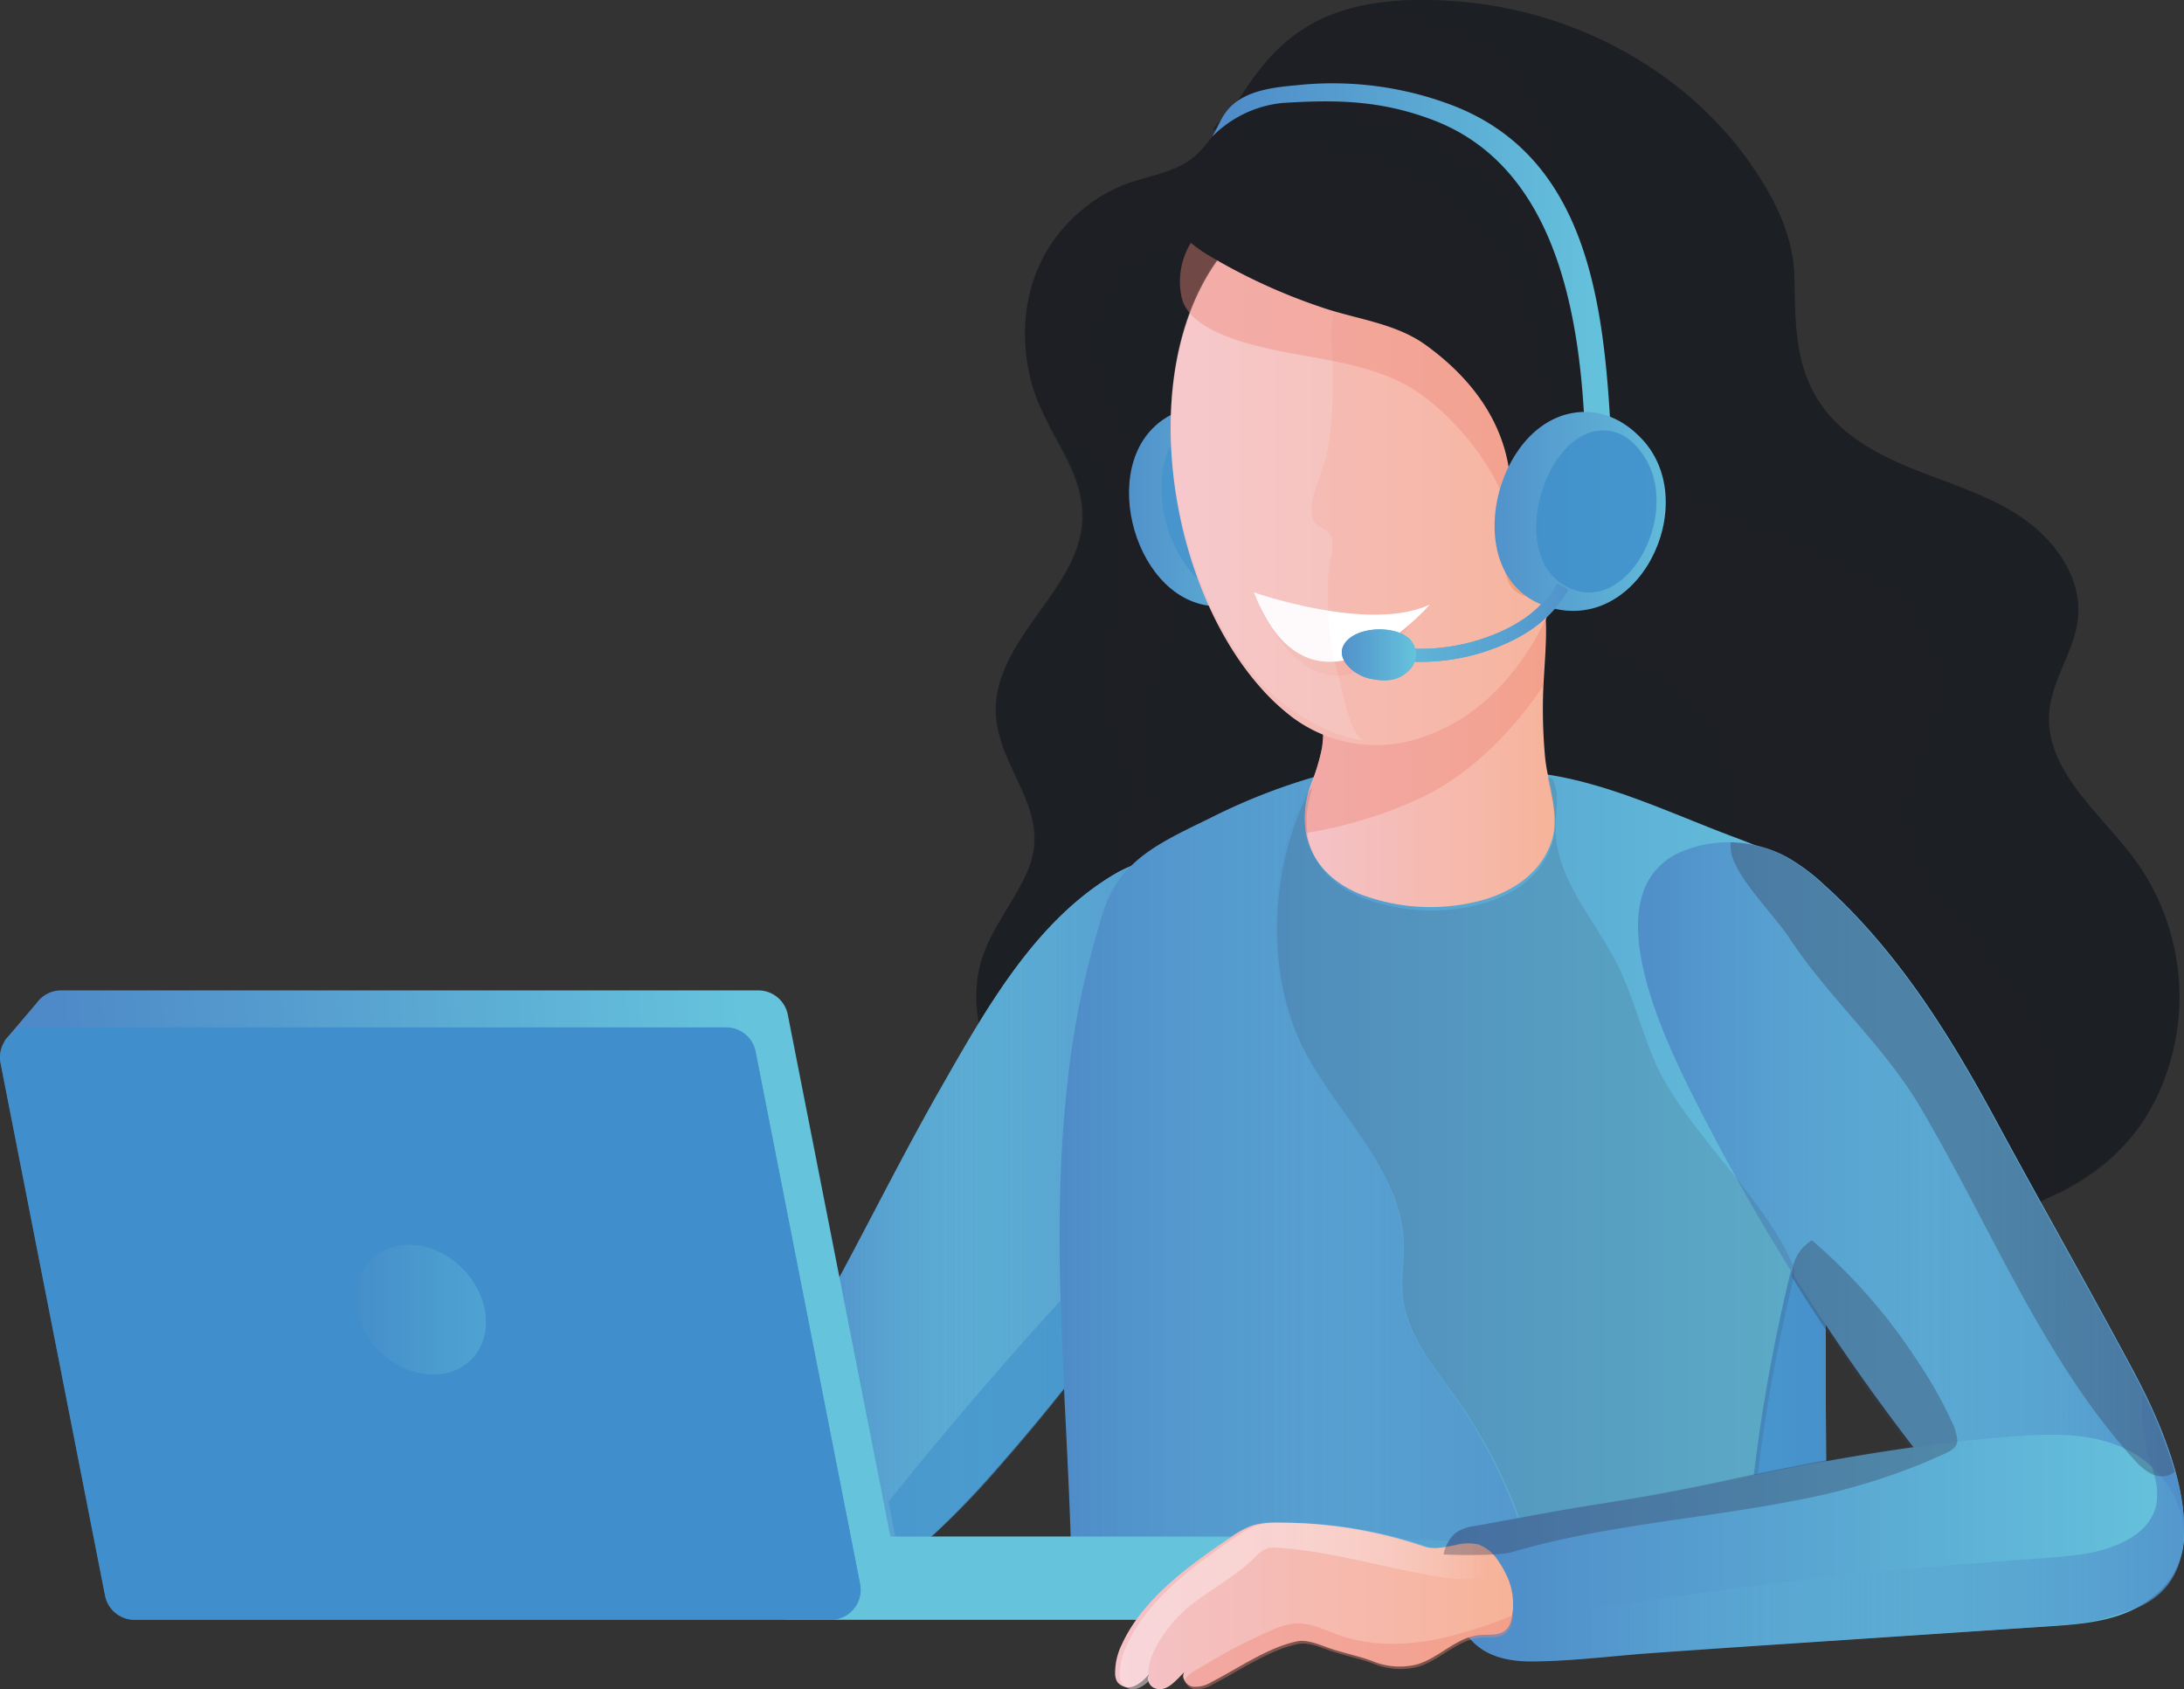 <svg xmlns="http://www.w3.org/2000/svg" width="472" height="365" viewBox="0 0 472 365">
    <rect x="0" y="0" width="472" height="365" fill="#333333" stroke="none"/>
    <defs>
        <linearGradient id="a" x1=".001%" x2="100.026%" y1="50.053%" y2="50.053%">
            <stop offset="0%" stop-color="#4E8AC8"/>
            <stop offset="100%" stop-color="#65C3DC"/>
        </linearGradient>
        <linearGradient id="b" x1="-.001%" x2="99.998%" y1="50.003%" y2="50.003%">
            <stop offset="0%" stop-color="#4E8AC8"/>
            <stop offset="100%" stop-color="#65C3DC"/>
        </linearGradient>
        <linearGradient id="c" x1="-.001%" x2="99.998%" y1="50.003%" y2="50.003%">
            <stop offset="15%" stop-color="#65C3DC" stop-opacity="0"/>
            <stop offset="100%" stop-color="#4E8AC8"/>
        </linearGradient>
        <linearGradient id="d" x1=".01%" x2="100.002%" y1="50.003%" y2="50.003%">
            <stop offset="15%" stop-color="#65C3DC" stop-opacity="0"/>
            <stop offset="100%" stop-color="#4E8AC8"/>
        </linearGradient>
        <linearGradient id="e" x1="0%" x2="100.005%" y1="50.024%" y2="50.024%">
            <stop offset="0%" stop-color="#4E8AC8"/>
            <stop offset="100%" stop-color="#65C3DC"/>
        </linearGradient>
        <linearGradient id="f" x1="0%" x2="100.005%" y1="50.024%" y2="50.024%">
            <stop offset="15%" stop-color="#65C3DC" stop-opacity="0"/>
            <stop offset="100%" stop-color="#4E8AC8"/>
        </linearGradient>
        <linearGradient id="g" x1="-.025%" x2="100.001%" y1="50.025%" y2="50.025%">
            <stop offset="0%" stop-color="#4E8AC8"/>
            <stop offset="100%" stop-color="#65C3DC"/>
        </linearGradient>
        <linearGradient id="h" x1=".041%" x2="99.996%" y1="50.006%" y2="50.006%">
            <stop offset="0%" stop-color="#4E8AC8"/>
            <stop offset="100%" stop-color="#65C3DC"/>
        </linearGradient>
        <linearGradient id="i" x1=".041%" x2="99.992%" y1="50.008%" y2="50.008%">
            <stop offset="15%" stop-color="#65C3DC" stop-opacity="0"/>
            <stop offset="100%" stop-color="#4E8AC8"/>
        </linearGradient>
        <linearGradient id="j" x1="-155.123%" x2="-4.458%" y1="87.407%" y2="59.919%">
            <stop offset="0%" stop-color="#4E8AC8"/>
            <stop offset="100%" stop-color="#65C3DC"/>
        </linearGradient>
        <linearGradient id="k" x1="9.089%" x2="84.937%" y1="52.1%" y2="48.336%">
            <stop offset="0%" stop-color="#4E8AC8"/>
            <stop offset="100%" stop-color="#65C3DC"/>
        </linearGradient>
        <linearGradient id="l" x1=".024%" y1="50.021%" y2="50.021%">
            <stop offset="0%" stop-color="#4E8AC8"/>
            <stop offset="100%" stop-color="#65C3DC"/>
        </linearGradient>
        <linearGradient id="m" x1="-.007%" x2="100.012%" y1="50.007%" y2="50.007%">
            <stop offset="0%" stop-color="#F5C2C8"/>
            <stop offset="100%" stop-color="#F6B399"/>
        </linearGradient>
        <linearGradient id="n" x1="-.003%" x2="99.998%" y1="49.995%" y2="49.995%">
            <stop offset="0%" stop-color="#F5C2C8"/>
            <stop offset="100%" stop-color="#F6B399"/>
        </linearGradient>
        <linearGradient id="o" x1="-.008%" y1="49.996%" y2="49.996%">
            <stop offset="0%" stop-color="#65C3DC" stop-opacity="0"/>
            <stop offset="100%" stop-color="#4E8AC8"/>
        </linearGradient>
        <linearGradient id="p" x1=".003%" x2="99.996%" y1="49.94%" y2="49.94%">
            <stop offset="0%" stop-color="#4E8AC8"/>
            <stop offset="100%" stop-color="#65C3DC"/>
        </linearGradient>
        <linearGradient id="q" x1="-.013%" x2="100.018%" y1="50.059%" y2="50.059%">
            <stop offset="0%" stop-color="#F5C2C8"/>
            <stop offset="100%" stop-color="#F6B399"/>
        </linearGradient>
        <linearGradient id="r" x1="-.056%" y1="50.142%" y2="50.142%">
            <stop offset="30%" stop-color="#FCEAEC"/>
            <stop offset="42%" stop-color="#FCEAEC" stop-opacity=".99"/>
            <stop offset="51%" stop-color="#FCEAEC" stop-opacity=".95"/>
            <stop offset="58%" stop-color="#FCEAEC" stop-opacity=".89"/>
            <stop offset="65%" stop-color="#FCEAEC" stop-opacity=".8"/>
            <stop offset="71%" stop-color="#FCEAEC" stop-opacity=".69"/>
            <stop offset="77%" stop-color="#FCEAEC" stop-opacity=".55"/>
            <stop offset="83%" stop-color="#FCEAEC" stop-opacity=".39"/>
            <stop offset="89%" stop-color="#FCEAEC" stop-opacity=".2"/>
            <stop offset="94%" stop-color="#FCEAEC" stop-opacity="0"/>
        </linearGradient>
        <linearGradient id="s" x1="0%" y1="50%" y2="50%">
            <stop offset="15%" stop-color="#65C3DC" stop-opacity="0"/>
            <stop offset="100%" stop-color="#4E8AC8"/>
        </linearGradient>
        <linearGradient id="t" x1=".051%" x2="100.057%" y1="50%" y2="50%">
            <stop offset="6%" stop-color="#FCEAEC"/>
            <stop offset="10%" stop-color="#FCEAEC"/>
            <stop offset="37%" stop-color="#FCEAEC"/>
        </linearGradient>
        <linearGradient id="u" x1="-.372%" x2="99.986%" y1="50.014%" y2="50.014%">
            <stop offset="0%" stop-color="#4E8AC8"/>
            <stop offset="100%" stop-color="#65C3DC"/>
        </linearGradient>
        <linearGradient id="v" x1=".003%" x2="100.005%" y1="50.005%" y2="50.005%">
            <stop offset="0%" stop-color="#4E8AC8"/>
            <stop offset="100%" stop-color="#65C3DC"/>
        </linearGradient>
        <linearGradient id="w" x1="0%" y1="49.965%" y2="49.965%">
            <stop offset="0%" stop-color="#4E8AC8"/>
            <stop offset="100%" stop-color="#65C3DC"/>
        </linearGradient>
        <linearGradient id="x" x1="0%" y1="49.965%" y2="49.965%">
            <stop offset="0%" stop-color="#65C3DC"/>
            <stop offset="100%" stop-color="#4E8AC8"/>
        </linearGradient>
        <linearGradient id="y" x1="-.051%" x2="99.986%" y1="49.839%" y2="49.839%">
            <stop offset="0%" stop-color="#4E8AC8"/>
            <stop offset="100%" stop-color="#65C3DC"/>
        </linearGradient>
    </defs>
    <g fill="none" fill-rule="nonzero">
        <path fill="#1D1F24" d="M466.015 237.227c-9.22 18.546-25.966 22.737-43.507 29.683-.83.32-1.673.64-2.516.938-18.217 6.447-40.184 5.794-56.752-4.844-16.294-10.46-31.129-18.012-51.174-17.644-17.92.333-32.731 10.01-50.07 12.075-13.53 1.615-27.296-4.167-37.205-13.511l-.51-.475c-9.732-9.392-16.188-23.747-11.963-36.57 2.219-6.731 7.06-12.276 9.826-18.806 6.373-15.044-10.408-24.115-6.242-39.953 3.56-13.464 18.324-23.07 18.11-36.997-.119-7.503-4.427-13.749-7.785-20.279a41.34 41.34 0 0 1-3.05-7.242c-2.801-9.499-2.184-20.185 2.765-28.876a34.54 34.54 0 0 1 16.235-14.497c6.064-2.588 12.853-2.636 17.552-7.943a92.607 92.607 0 0 0 7.358-9.938c.7-1.056 1.4-2.113 2.113-3.146 3.465-5.058 7.216-9.795 13.446-13.547 9.72-5.865 22.549-6.233 33.717-5.212 24.78 2.28 48.836 15.363 62.792 36.2 4.949 7.386 8.521 14.949 8.64 23.747.142 9.605.13 19.258 6.017 27.415 4.937 6.85 12.853 10.863 20.71 13.95 7.856 3.087 16.08 5.593 22.975 10.46 6.895 4.869 12.378 12.812 11.571 21.218-.676 7.04-5.542 13.155-6.195 20.184-1.187 12.787 11.144 22.084 18.751 32.45a50.456 50.456 0 0 1 4.391 51.16z"/>
        <path fill="#1D1F24" d="M465.985 237.42c-5.113 10.302-12.55 16.184-21.164 20.58a58.403 58.403 0 0 0-9.965-46.079c-9.051-12.131-23.726-23.016-22.314-38.023.783-8.246 6.572-15.446 7.379-23.645.96-9.838-5.564-19.13-13.774-24.834-8.209-5.703-17.984-8.626-27.285-12.238-9.3-3.612-18.767-8.318-24.64-16.326-6.999-9.506-6.987-20.842-7.118-32.082-.142-10.278-7.628-17.645-10.273-27.768C332.25 19.466 329.808 4.09 292 1.822c7.865-2.127 16.608-2.104 24.462-1.379 24.77 2.282 48.817 15.376 62.768 36.229 4.947 7.39 8.518 14.96 8.636 23.764.143 9.613.13 19.273 6.015 27.436 4.935 6.856 12.848 10.872 20.701 13.961 7.854 3.09 16.075 5.597 22.967 10.468 6.893 4.872 12.374 12.821 11.567 21.234-.676 7.046-5.54 13.165-6.193 20.2-1.186 12.796 11.14 22.1 18.744 32.473a50.543 50.543 0 0 1 4.318 51.212z" opacity=".4" style="mix-blend-mode:multiply"/>
        <path fill="#1D1F24" d="M374.928 183.045c.655 15.754-3 27.573-17.426 35.372-11.475 6.195-25.235 8.228-37.9 8.55-21.26.522-44.935-4.959-60.838-19.869-2.88-2.71-5.654-6.028-5.856-9.975-.19-3.567 1.785-6.967 1.952-10.558.297-6.052-4.416-11.07-6.523-16.753-2.786-7.502-.893-15.884 1.607-23.494 2.5-7.61 5.63-15.29 5.26-23.28-.487-10.38-6.736-19.428-11.724-28.535-4.987-9.108-8.927-20.213-4.666-29.653a21.234 21.234 0 0 1 16.355-11.795c7.25-.808 13.748 7.467 18.39 12.02a114.254 114.254 0 0 0 20.689 16.064c10.344 6.277 21.7 10.903 31.436 18.084 5.952 4.352 12.213 10.32 15.022 17.252 3.166 7.811-2.38 15.361 4.333 22.59 4.333 4.637 10.975 6.219 16.212 9.798 11.225 7.62 13.165 21.758 13.677 34.182z" opacity=".75" style="mix-blend-mode:multiply"/>
        <path fill="#1D1F24" d="M239.368 186.6c-2.612 6.491-5.883 12.816-7.189 19.71l3.777-8.377c2.483-.107 3.271 3.334 3.142 5.838a162.816 162.816 0 0 1-2 18.346 41.273 41.273 0 0 1-3.848 12.935 23.538 23.538 0 0 1-8.577 8.948l-.506-.475c-9.649-9.386-16.05-23.733-11.86-36.55 2.2-6.728 7-12.27 9.742-18.797 6.318-15.035-10.32-24.102-6.19-39.932 3.53-13.457 18.168-23.057 17.956-36.977-.118-7.5-4.389-13.742-7.719-20.269 4.071 4.676 10.107 7.832 13.143 13.327 2.353 4.331 2.589 9.552 2.236 14.513-.93 13.184-5.19 26.641-1.495 39.315.789 2.67 1.906 5.233 2.507 7.95 1.494 6.824-.495 13.956-3.119 20.495z" opacity=".4" style="mix-blend-mode:multiply"/>
        <path fill="url(#a)" d="M249 92.67c-11.942 12.27-1.114 42.269 17.924 37.899 20.448-4.655 17.367-36.526-1.185-41.76-7.143-2.014-12.901-.095-16.74 3.86z"/>
        <path fill="#408FCC" d="M255.998 91.67c-11.938 12.27-1.113 42.269 17.92 37.899 20.441-4.667 17.374-36.538-1.126-41.76-7.2-2.014-12.957-.095-16.794 3.86z" opacity=".6" style="mix-blend-mode:multiply"/>
        <path fill="url(#b)" d="M254.272 266.11c14.34-22.096 23.267-49.226 10.802-74.183-1.258-2.529-2.778-5.295-5.46-6.185-5.77-1.912-13.593.142-18.614 3.087-17.403 10.21-28.04 29.432-37.821 46.53-10.15 17.809-18.993 36.247-29.179 53.973-4.13 7.184-8.31 14.462-10.53 22.452-1.934 6.993-2.148 15.007.5 21.846 11.455 29.587 42.96-6.66 52.54-17.607a437.022 437.022 0 0 0 37.762-49.914z"/>
        <path fill="url(#c)" d="M254.272 266.11c14.34-22.096 23.267-49.226 10.802-74.183-1.258-2.529-2.778-5.295-5.46-6.185-5.77-1.912-13.593.142-18.614 3.087-17.403 10.21-28.04 29.432-37.821 46.53-10.15 17.809-18.993 36.247-29.179 53.973-4.13 7.184-8.31 14.462-10.53 22.452-1.934 6.993-2.148 15.007.5 21.846 11.455 29.587 42.96-6.66 52.54-17.607a437.022 437.022 0 0 0 37.762-49.914z" opacity=".85" style="mix-blend-mode:multiply"/>
        <path fill="url(#c)" d="M254.272 266.11c14.34-22.096 23.267-49.226 10.802-74.183-1.258-2.529-2.778-5.295-5.46-6.185-5.77-1.912-13.593.142-18.614 3.087-17.403 10.21-28.04 29.432-37.821 46.53-10.15 17.809-18.993 36.247-29.179 53.973-4.13 7.184-8.31 14.462-10.53 22.452-1.934 6.993-2.148 15.007.5 21.846 11.455 29.587 42.96-6.66 52.54-17.607a437.022 437.022 0 0 0 37.762-49.914z" opacity=".85" style="mix-blend-mode:multiply"/>
        <path fill="url(#d)" d="M254.268 266.109c-7.003 10.804-14.575 21.37-22.551 31.593a435.83 435.83 0 0 1-15.18 18.32c-3.929 4.488-11.537 13.215-19.94 19.923a56.482 56.482 0 0 1-9.246 6.174c-4.308 2.232-8.57 3.383-12.39 2.671-4.416-.831-8.25-4.144-10.968-11.16-2.718-7.017-2.433-14.853-.486-21.846 2.207-7.99 6.385-15.269 10.515-22.452 10.208-17.726 18.99-36.224 29.186-53.986 9.768-17.085 20.414-36.307 37.814-46.517 5.009-2.945 12.842-4.999 18.61-3.087 2.683.89 4.202 3.656 5.46 6.185 12.438 24.957 3.513 52.075-10.824 74.182z" opacity=".85" style="mix-blend-mode:multiply"/>
        <path fill="url(#e)" d="M394.627 313.63c.06 12.139.107 24.386-1.509 36.37H245c.76-.692 1.51-1.337 2.198-1.993 3.019-2.853 6.12-5.706 9.377-8.284 19.548-15.458 45.288-18.717 68.367-26.261 13.31-4.345 25.953-8.547 36.934-17.583 10.458-8.582 14.688-28.254 19.703-40.524 1.593-3.916 3.363-8.046 6.798-10.505a3.711 3.711 0 0 1 2.02-.847c2.27-.108 3.482 2.781 4.088 6.863 1.188 8.26-.06 21.39 0 24.363l.142 38.4z"/>
        <path fill="url(#f)" d="M394.627 313.63c.06 12.139.107 24.386-1.509 36.37H245c.76-.692 1.51-1.337 2.198-1.993 3.019-2.853 6.12-5.706 9.377-8.284 19.548-15.458 45.288-18.717 68.367-26.261 13.31-4.345 25.953-8.547 36.934-17.583 10.458-8.582 14.688-28.254 19.703-40.524 1.593-3.916 3.363-8.046 6.798-10.505a3.711 3.711 0 0 1 2.02-.847c2.27-.108 3.482 2.781 4.088 6.863 1.188 8.26-.06 21.39 0 24.363l.142 38.4z" opacity=".85" style="mix-blend-mode:multiply"/>
        <path fill="#408FCC" d="M394.627 313.63c.06 12.139.107 24.386-1.509 36.37H245c.76-.692 1.51-1.337 2.198-1.993 3.019-2.853 6.12-5.706 9.377-8.284 19.548-15.458 45.288-18.717 68.367-26.261 13.31-4.345 25.953-8.547 36.934-17.583 10.458-8.582 14.688-28.254 19.703-40.524 1.593-3.916 3.363-8.046 6.798-10.505a3.711 3.711 0 0 1 2.02-.847c2.27-.108 3.482 2.781 4.088 6.863 1.188 8.26-.06 21.39 0 24.363l.142 38.4z" opacity=".6" style="mix-blend-mode:multiply"/>
        <path fill="url(#g)" d="M398.125 236.996c-1.292 4.743-2.75 9.32-4.149 13.624-1.552 4.826-3.034 9.284-4.089 13.114a386.452 386.452 0 0 0-2.655 10.138 372.297 372.297 0 0 0-10.277 68.014c-.13 2.371-.26 4.743-.51 7.114H231.66c0-4.956-.083-9.913-.213-14.869-.937-32.774-4.398-65.583-.948-98.32a189.703 189.703 0 0 1 7.835-38.43c3.555-11.324 11.687-15.023 23.007-20.525a130.737 130.737 0 0 1 22.414-8.893 84.842 84.842 0 0 1 3.414-.866l.841-.201c14.84-3.225 31.4-1.826 46.227.427l.558.095c13.915 2.217 27.262 8.727 40.3 13.576 6.768 2.526 15.018 6.071 19.665 11.17 10.264 11.323 7.906 28.268 3.366 44.832z"/>
        <path fill="url(#h)" d="M460.324 347.514c-.651.237-1.278.427-1.882.594-9.707 2.72-15.578-.975-22.325-8.436-.888-.986-1.776-1.96-2.652-2.958a449.79 449.79 0 0 1-17.637-21.101c-.971-1.188-1.918-2.436-2.865-3.66a466.714 466.714 0 0 1-25.344-36.475 474.775 474.775 0 0 1-20.123-35.5c-6.818-13.426-24.93-48.428-2.936-56.412a26.628 26.628 0 0 1 21.532 1.569 42.388 42.388 0 0 1 8.132 6.035c15.863 14.258 27.226 32.53 37.24 51.089 6.203 11.5 12.572 22.86 18.858 34.265a2014.52 2014.52 0 0 1 10.854 19.913c.604 1.188 1.255 2.376 1.918 3.718 7.304 14.71 16.951 40.55-2.77 47.359z"/>
        <path fill="url(#i)" d="M460.308 347.514a26.22 26.22 0 0 1-1.882.594c-9.706 2.72-15.578-.975-22.325-8.436-.887-.986-1.775-1.96-2.651-2.958a454.436 454.436 0 0 1-17.625-21.1c-.97-1.188-1.918-2.436-2.865-3.671a465.003 465.003 0 0 1-45.465-71.962c-6.818-13.425-24.928-48.425-2.935-56.41a26.568 26.568 0 0 1 21.53 1.569 42.469 42.469 0 0 1 8.145 6.035c15.861 14.257 27.224 32.53 37.226 51.087 6.215 11.5 12.571 22.859 18.868 34.264a2014.456 2014.456 0 0 1 10.855 19.912c.603 1.188 1.243 2.377 1.917 3.72a103.49 103.49 0 0 1 6.972 17.416c3.48 12.499 3.338 25.413-9.765 29.94z" opacity=".85" style="mix-blend-mode:multiply"/>
        <path fill="url(#j)" d="M170 332h97v18h-97z"/>
        <path fill="url(#k)" d="M192.874 334.262l-22.617-115.028a6.506 6.506 0 0 0-6.38-5.234H13.189a6.482 6.482 0 0 0-5.225 2.67L1 224.871l6.178-1.353 22.307 113.26a6.483 6.483 0 0 0 6.38 5.222h150.64a6.495 6.495 0 0 0 5.023-2.365 6.454 6.454 0 0 0 1.346-5.373z"/>
        <path fill="#408FCC" d="M29.108 350H179.51c1.94 0 3.778-.866 5.012-2.361a6.475 6.475 0 0 0 1.358-5.366l-22.58-115.05A6.475 6.475 0 0 0 156.93 222H6.482a6.48 6.48 0 0 0-5.009 2.362 6.463 6.463 0 0 0-1.35 5.365l22.58 115.039A6.498 6.498 0 0 0 29.108 350z"/>
        <path fill="url(#l)" d="M77.229 283.006c1.59 7.917 8.339 13.702 16.326 13.994 7.653 0 12.662-6.27 11.188-13.994C103.268 275.28 95.953 269 88.358 269c-7.595 0-12.498 6.27-11.129 14.006z"/>
        <path fill="url(#l)" d="M77.229 283.006c1.59 7.917 8.339 13.702 16.326 13.994 7.653 0 12.662-6.27 11.188-13.994C103.268 275.28 95.953 269 88.358 269c-7.595 0-12.498 6.27-11.129 14.006z" style="mix-blend-mode:screen"/>
        <path fill="url(#m)" d="M335.384 181.556c-2.049 6.487-7.51 10.574-14.135 12.688a42.589 42.589 0 0 1-27.478-1.116c-6.792-2.864-10.577-7.675-11.547-13.33a20.807 20.807 0 0 1 1.078-10.288 44.867 44.867 0 0 0 2.396-7.888c.383-2.376.203-4.847.49-7.283.648-5.464 1.342-10.537 1.462-14.457.084-3.244.24-6.665 2.168-9.398a10.347 10.347 0 0 1 5.235-3.326c7.09-2.376 18.422-2.115 23.561-2.138 2.503-.082 5.007.09 7.475.51.816.165 1.617.395 2.395.69 3.067 1.188 4.732.677 5.199 3.682.814 5.263.3 10.764 0 16.038-.374 5.711-.31 11.442.191 17.143.444 5.94 3.378 12.581 1.51 18.473z"/>
        <path fill="#EF8676" d="M333.498 145.97c0 .775-.072 1.562-.108 2.384-6.7 10.004-16.437 19.925-28.21 24.91A96.256 96.256 0 0 1 282.225 180a20.98 20.98 0 0 1 1.076-10.326 45.199 45.199 0 0 0 2.393-7.917c.383-2.385.203-4.865.49-7.31.646-5.484 1.34-10.576 1.46-14.51.084-3.256.24-6.69 2.165-9.432a10.328 10.328 0 0 1 5.228-3.339c7.082-2.385 18.4-2.122 23.532-2.146 2.499-.082 5 .09 7.465.512.815.163 1.616.395 2.392.692 3.063 1.192 4.726.68 5.192 3.696.742 5.235.24 10.756-.12 16.05z" opacity=".4" style="mix-blend-mode:multiply"/>
        <path fill="url(#n)" d="M342.998 91.743c.167 28.288-11.31 61.111-37.932 68.266a29.542 29.542 0 0 1-10.513.846 30.208 30.208 0 0 1-15.373-5.953 47.492 47.492 0 0 1-7.389-7.072l-.178-.202c-21.134-24.847-26.8-74.779-3.647-96.947a46.353 46.353 0 0 1 5.132-4.262 44.995 44.995 0 0 1 9.219-5.096c22.132-9.048 48.908.667 57.022 25.645A83.124 83.124 0 0 1 343 91.743z"/>
        <path fill="url(#o)" d="M330 334c-30.1-2.384-52.493-1.561-83.257-1.645-2.375 0-12.455.692-15.293.108-.938-32.94-4.405-63.366-.95-96.27a191.23 191.23 0 0 1 7.849-38.625c3.562-11.382 11.707-15.1 23.046-20.63A130.703 130.703 0 0 1 283.848 168c-9.796 17.03-11.138 41.914-1.864 59.218 7.432 13.873 20.814 25.754 21.11 41.51.072 3.575-.557 7.019-.272 10.51.724 8.76 6.874 15.923 11.873 23.109A109.67 109.67 0 0 1 330 334z" opacity=".6" style="mix-blend-mode:multiply"/>
        <path fill="#383D54" d="M388 274.655a371.42 371.42 0 0 0-8.124 43.92c-1.867.38-3.722.772-5.578 1.187a486.157 486.157 0 0 1-27.725 5.104c-1.915.297-3.818.606-5.721.926-4.175.712-8.326 1.46-12.5 2.208a108.774 108.774 0 0 0-13.298-25.474c-5.043-7.122-11.192-14.244-11.894-23.016-.286-3.478.333-6.968.261-10.47-.285-15.692-13.701-27.527-21.147-41.344-8.92-16.619-8.029-40.098.773-56.978l.607-.356a20.77 20.77 0 0 0-1.035 10.185c.963 5.65 4.757 10.458 11.466 13.318a42.041 42.041 0 0 0 27.285 1.116c6.577-2.113 12-6.196 14.035-12.677 1.427-4.547 0-9.497-.94-14.304l.404.06.547.094.19.309c1.535 3.146.62 6.873.584 10.375-.096 10.802 8.23 19.526 13.142 29.153 3.485 6.826 5.305 14.387 8.326 21.426 6.257 14.553 24.573 29.973 30.342 45.238z" opacity=".15" style="mix-blend-mode:screen"/>
        <path fill="url(#p)" d="M471.66 335.06c-1.333 6.174-6.217 10.837-11.624 13.198l-.822.33c-5.192 2.043-10.862 2.444-16.412 2.822l-56.847 3.8c-9.386.615-18.767 1.256-28.144 1.925-8.957.602-18.056 1.853-27.036 1.865-3.8 0-8.04-.685-11.22-3.14a13.368 13.368 0 0 1-2.084-2.019 26.783 26.783 0 0 1-5.431-14.342 14.51 14.51 0 0 1 .214-3.777 7.477 7.477 0 0 1 2.513-4.568 9.584 9.584 0 0 1 4.36-1.511c7.145-1.287 14.363-2.645 21.569-3.849a445.34 445.34 0 0 1 5.729-.92 473.85 473.85 0 0 0 27.762-5.076c13.018-2.762 26.096-5.253 39.304-7.083 3.502-.496 7.003-.932 10.505-1.31a266.7 266.7 0 0 1 5.371-.543c1.799-.165 3.93-.366 5.955-.508 8.338-.625 17.044-.838 24.643 3.01a22.7 22.7 0 0 1 6.503 4.994c4.025 4.485 6.467 10.67 5.193 16.703z"/>
        <path fill="url(#q)" d="M326.992 347.033c0 .453 0 .917-.108 1.37-.238 2.192-.799 4.216-3.388 4.68-1.264.227-2.565.096-3.841.227a6.2 6.2 0 0 0-.943.143c-4.485.917-7.993 4.86-12.466 6.182-3.206.81-6.589.558-9.64-.715-2.815-1.048-5.678-1.62-8.577-2.549-2.255-.702-5.297-2.227-7.707-1.715-6.347 1.31-12.67 5.813-18.42 8.743a6.689 6.689 0 0 1-4.128 1.06 2.694 2.694 0 0 1-2.04-1.977 1.534 1.534 0 0 1 .239-1.192c-1.658 1.549-3.854 4.634-6.526 3.443a2.229 2.229 0 0 1-1.133-2.966c-.275.31-.573.607-.871.917a7.062 7.062 0 0 1-2.279 1.62 3.093 3.093 0 0 1-3.674-.846 3.569 3.569 0 0 1-.49-1.834 13.846 13.846 0 0 1 1.48-6.372c4.522-9.862 14.757-17.188 23.466-23.06a18.525 18.525 0 0 1 4.892-2.632 16.859 16.859 0 0 1 4.95-.548 98.889 98.889 0 0 1 31.853 5.134c2.207.75 4.653.107 6.86-.298a10.515 10.515 0 0 1 4.94-.143 8.456 8.456 0 0 1 4.258 3.43 19.17 19.17 0 0 1 1.718 2.883 14.274 14.274 0 0 1 1.575 7.015z"/>
        <path fill="url(#r)" d="M326 340.207c-2.494.867-5.024.674-7.636.94a29.845 29.845 0 0 1-7.601-.507c-11.876-1.891-22.838-5.47-34.809-6.217a6.135 6.135 0 0 0-1.935.084 7.128 7.128 0 0 0-2.874 2.073c-4.335 4.241-9.87 7.013-14.513 10.845-3.432 2.88-9.358 10.133-8.313 15.194 0 .145.06.314.095.458a7.033 7.033 0 0 1-2.269 1.639 3.047 3.047 0 0 1-3.657-.855 3.656 3.656 0 0 1-.487-1.856 14.195 14.195 0 0 1 1.472-6.447c4.501-9.977 14.691-17.388 23.36-23.328a18.349 18.349 0 0 1 4.87-2.663 16.527 16.527 0 0 1 4.928-.555 97.007 97.007 0 0 1 31.71 5.194c2.196.759 4.631.108 6.828-.301a10.305 10.305 0 0 1 4.917-.145 8.445 8.445 0 0 1 4.24 3.47c.643.94 1.203 1.936 1.674 2.977z" opacity=".5"/>
        <path fill="#EF8676" d="M327 349c-.238 2.182-.798 4.197-3.381 4.66-1.262.225-2.56.094-3.833.225-.317.023-.631.07-.94.142-4.477.913-7.977 4.837-12.441 6.154-3.2.805-6.575.556-9.62-.712-2.809-1.043-5.666-1.612-8.559-2.537-2.25-.7-5.286-2.217-7.69-1.707-6.334 1.304-12.643 5.785-18.381 8.702a6.688 6.688 0 0 1-4.12 1.055 2.685 2.685 0 0 1-2.035-1.968c.75-1.399 2.905-2.371 5.333-3.853 4.293-2.56 8.746-4.841 13.334-6.83a15.738 15.738 0 0 1 5.178-1.553c3.286-.225 6.381 1.4 9.524 2.514 6.87 2.442 14.464 2.3 21.607.818A97.273 97.273 0 0 0 327 349z" opacity=".4" style="mix-blend-mode:multiply"/>
        <path fill="url(#s)" d="M460.286 348.004a24.44 24.44 0 0 1-1.89.59c-5.18 2.041-10.835 2.442-16.371 2.82l-56.709 3.799c-9.362.613-18.72 1.254-28.075 1.923-8.934.602-18.011 1.852-26.97 1.864-3.79 0-8.02-.684-11.192-3.138a13.347 13.347 0 0 1-2.079-2.018c.34-.305.706-.58 1.093-.826 8.59-5.675 25.782-5.285 35.833-6.807a1027.96 1027.96 0 0 1 79.402-8.932l3.671-.27c4.384-.296 8.78-.59 13.07-1.18 6.867-1.039 14.803-4.213 16.003-11.008a14.732 14.732 0 0 0-.594-6.442c-.345-1.286-.76-2.56-1.105-3.835A41.018 41.018 0 0 1 463.007 301c7.39 14.583 17.073 40.244-2.721 47.004z" opacity=".85" style="mix-blend-mode:multiply"/>
        <path fill="#383D54" d="M423 311.224c0 2.019-2.06 2.58-6.012 4.336-.51.227-1.03.454-1.562.67a140.823 140.823 0 0 1-28.108 8.123c-20.19 3.919-40.902 5.221-60.726 11.075-1.645.502-8.154.729-14.592.454a7.607 7.607 0 0 1 2.497-4.623 9.41 9.41 0 0 1 4.332-1.53c7.1-1.302 14.273-2.676 21.433-3.894 1.893-.323 3.787-.633 5.692-.932a463.14 463.14 0 0 0 27.588-5.137c12.935-2.796 25.93-5.317 39.055-7.168a469.368 469.368 0 0 1-25.339-36.677 9.92 9.92 0 0 1 .284-2.497A9.023 9.023 0 0 1 391.59 268a121.02 121.02 0 0 1 22.486 25.59 93.89 93.89 0 0 1 7.658 13.44 10.923 10.923 0 0 1 1.266 4.194z" opacity=".35" style="mix-blend-mode:color-dodge"/>
        <path fill="#EF8676" d="M272 131s22.994 9.946 34 2.095c0-.024-17.108 30.399-34-2.095z" opacity=".15" style="mix-blend-mode:multiply"/>
        <path fill="#FFF" d="M271 128s24.839 8.767 38 2.64c0 0-25.485 29.494-38-2.64z"/>
        <path fill="url(#t)" d="M295 160c-5.608-.581-10.71-3.238-15.538-6.476a41.87 41.87 0 0 1-7.468-6.499l-.18-.202c-21.362-24.752-27.09-74.493-3.687-96.577A46.706 46.706 0 0 1 273.314 46c6.448 5.408 13.425 9.417 20.353 14.007-1.093-.724-4.563 5.539-4.899 6.357-1.309 3.214-1.033 5.93-.9 9.334.288 7.318.324 15.074-1.13 22.261-.78 3.867-4.358 10.473-2.953 14.316.66 1.838 2.858 1.779 3.722 3.38 1.117 2.04-.108 5.183-.336 7.318a65.086 65.086 0 0 0 2.257 23.72c.66 2.372 2.498 12.987 5.572 13.307z" opacity=".2" style="mix-blend-mode:screen"/>
        <path fill="#383D54" d="M470 318.04a4.464 4.464 0 0 1-2.374.942c-2.67.238-4.89-1.896-6.682-3.887-19.893-22.234-30.9-50.559-46.093-76.119-7.75-13.114-19.806-23.547-28.114-36.256-3.252-4.971-11.039-12.506-12.51-18.085a8.74 8.74 0 0 1-.202-2.635 26.436 26.436 0 0 1 11.87 3.124 42.587 42.587 0 0 1 8.165 6.056c15.905 14.306 27.3 32.642 37.33 51.264 6.23 11.54 12.604 22.937 18.919 34.382a2021.882 2021.882 0 0 1 10.884 19.981c.605 1.192 1.246 2.384 1.923 3.732a103.896 103.896 0 0 1 6.884 17.5z" opacity=".35" style="mix-blend-mode:color-dodge"/>
        <path fill="#408FCC" d="M230 300.126a403.408 403.408 0 0 1-12.784 15.387A185.302 185.302 0 0 1 201.409 332h-7.927L192 324.52a740.36 740.36 0 0 1 4.951-6.178A910.98 910.98 0 0 1 229.212 281c.188 6.344.47 12.747.788 19.126zM29.108 350H179.51c1.94 0 3.778-.866 5.012-2.361a6.475 6.475 0 0 0 1.358-5.366l-22.58-115.05A6.475 6.475 0 0 0 156.93 222H6.482a6.48 6.48 0 0 0-5.009 2.362 6.463 6.463 0 0 0-1.35 5.365l22.58 115.039A6.498 6.498 0 0 0 29.108 350z" opacity=".6" style="mix-blend-mode:multiply"/>
        <path fill="#EF8676" d="M255.825 65.606c3.373 7.67 20.116 10.136 27.145 11.428 8 1.458 16.424 2.999 23.3 7.61 7.56 5.062 15.287 14.45 18.411 22.346 1.255 3.177 2.485 3.26 4.497 6.01l1.822-2.632s-1.751-33.95-4.13-36.748C324.492 70.822 280.864 43 280.864 43l-12.259 2.003a16.006 16.006 0 0 0-10.584 6.48 16.062 16.062 0 0 0-2.787 12.108c.059.332.142.652.225.972.091.358.214.707.366 1.043z" opacity=".4" style="mix-blend-mode:multiply"/>
        <path fill="#F39F7B" d="M333.846 94.475c11.98-6.452 15.7 9.873 13.599 17.988a25.467 25.467 0 0 1-4.312 9.386c-2.85 3.719-11.002 9.885-15.7 5.81-2.137-1.842-2.354-4.978-2.415-7.77-.169-7.486.7-21.054 8.828-25.414z"/>
        <path fill="#1D1F24" d="M338.828 59.096c-10.418-31.96-50.195-39.875-74.173-16.917a43.407 43.407 0 0 0-7.655 9.98 31.457 31.457 0 0 0 4.203 3.02 125.619 125.619 0 0 0 24.49 11.247c7.548 2.579 15.906 3.39 22.478 8.154 11.18 8.082 18.608 19.102 18.334 32.831 0 1.194-1.095 5.85-1.19 7.044-.101.406-.037.835.178 1.194.358.315.851.428 1.31.298 4.155-.62 4.834-4.632 7.953-6.674 2.072-1.349 17.168-2.578 19.133-4.083 1.19-6.733-7.549-12.428-7.584-19.042-.084-9.407-5.06-19.615-7.477-27.052z"/>
        <path fill="#1D1F24" d="M342 89.282A22.185 22.185 0 0 0 335.565 91c-.13-6.98-3.223-19.26-3.877-21.074-3.461-9.546-8.04-19.522-16.045-26.121-8.005-6.599-18.341-10.549-28.546-12.995a91.811 91.811 0 0 0-12.822-2.208c-1.332-.131-11.787-1.396-12.275-.334 2.676-5.966 15.2-4.057 20.35-3.675a74.62 74.62 0 0 1 26.81 6.885c14.273 6.921 20.149 18.783 26.167 32.744 3.604 8.532 4.9 16.277 6.673 25.06z" opacity=".75" style="mix-blend-mode:multiply"/>
        <path fill="url(#u)" d="M262 29.484c1.293-2.243 1.684-3.489 2.858-5.138 3.309-4.629 9.783-5.447 15.416-5.934a72.801 72.801 0 0 1 33.205 4.19c28.864 10.81 32.92 41.32 34.521 68.567-1.59.119-3.973.82-5.538.831-1.186-25.075-6.617-56.072-32.671-66.029-11.301-4.307-20.919-4.474-32.718-3.714a24.802 24.802 0 0 0-15.061 7.239l-.012-.012z"/>
        <path fill="url(#v)" d="M338.668 89.495c-16.529 4.232-22.928 35.366-4.486 41.52 19.822 6.648 33.765-22.01 20.767-36.05-5.089-5.482-10.992-6.838-16.281-5.47z"/>
        <path fill="#408FCC" d="M345.035 93.117c-11.67 1.88-18.852 26.618-6.831 33.426 12.914 7.326 25.043-14.713 17.44-27.4-2.97-4.953-6.855-6.628-10.609-6.026z" opacity=".6" style="mix-blend-mode:multiply"/>
        <path fill="#408FCC" d="M345.035 93.117c-11.67 1.88-18.852 26.618-6.831 33.426 12.914 7.326 25.043-14.713 17.44-27.4-2.97-4.953-6.855-6.628-10.609-6.026z" opacity=".6" style="mix-blend-mode:multiply"/>
        <path fill="url(#w)" d="M306.894 143c-2.307 0-4.611-.167-6.894-.502l.412-2.777a42.777 42.777 0 0 0 24.153-3.348 31.526 31.526 0 0 0 5.223-2.976 24.424 24.424 0 0 0 6.765-7.397l2.447 1.412a27.337 27.337 0 0 1-7.553 8.26 34.58 34.58 0 0 1-5.694 3.244A45.02 45.02 0 0 1 306.894 143z"/>
        <path fill="url(#x)" d="M306.894 143c-2.307 0-4.611-.167-6.894-.502l.412-2.777a42.777 42.777 0 0 0 24.153-3.348 31.526 31.526 0 0 0 5.223-2.976 24.424 24.424 0 0 0 6.765-7.397l2.447 1.412a27.337 27.337 0 0 1-7.553 8.26 34.58 34.58 0 0 1-5.694 3.244A45.02 45.02 0 0 1 306.894 143z" opacity=".6" style="mix-blend-mode:multiply"/>
        <path fill="url(#x)" d="M306.894 143c-2.307 0-4.611-.167-6.894-.502l.412-2.777a42.777 42.777 0 0 0 24.153-3.348 31.526 31.526 0 0 0 5.223-2.976 24.424 24.424 0 0 0 6.765-7.397l2.447 1.412a27.337 27.337 0 0 1-7.553 8.26 34.58 34.58 0 0 1-5.694 3.244A45.02 45.02 0 0 1 306.894 143z" opacity=".6" style="mix-blend-mode:multiply"/>
        <path fill="url(#y)" d="M291.57 137.996c3.366-2.838 10.853-2.587 13.314.353a4.76 4.76 0 0 1 1.088 3.571 4.797 4.797 0 0 1-1.831 3.265c-2.38 2.177-5.328 2.051-8.3 1.39-3.679-.854-8.321-5.161-4.27-8.58z"/>
        <path fill="url(#y)" d="M291.57 137.996c3.366-2.838 10.853-2.587 13.314.353a4.76 4.76 0 0 1 1.088 3.571 4.797 4.797 0 0 1-1.831 3.265c-2.38 2.177-5.328 2.051-8.3 1.39-3.679-.854-8.321-5.161-4.27-8.58z"/>
    </g>
</svg>
